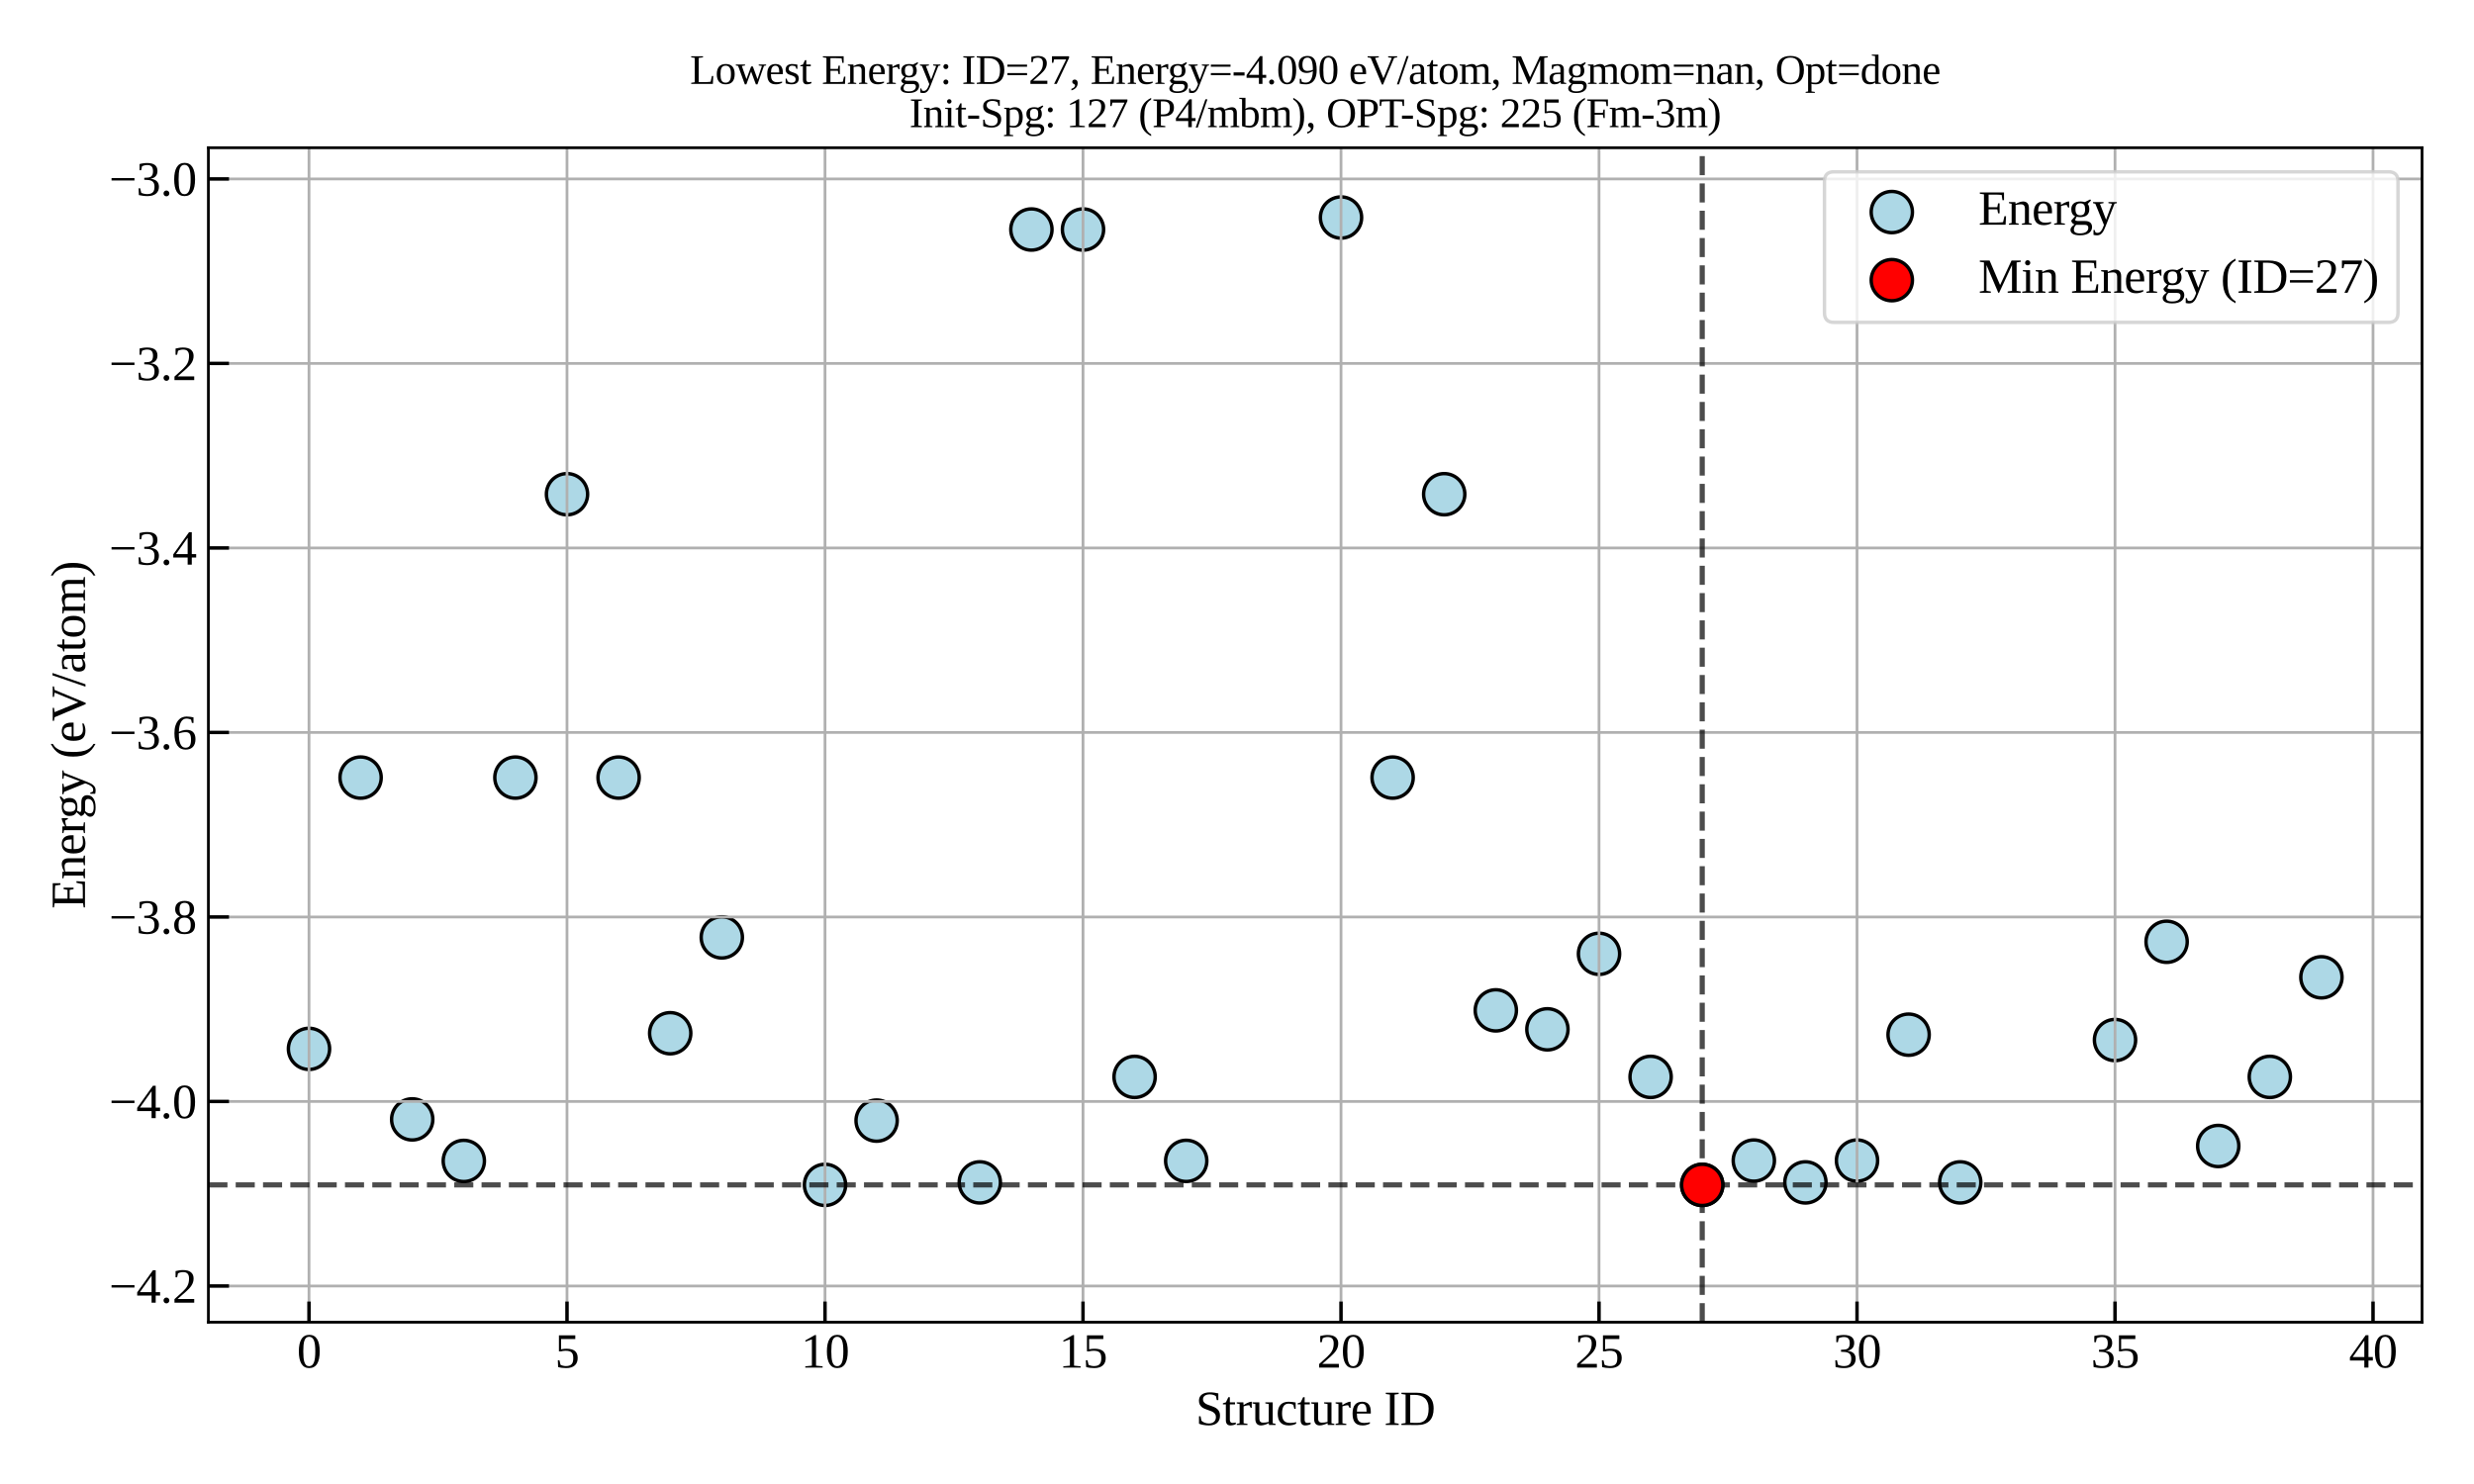 <?xml version="1.0" encoding="utf-8" standalone="no"?>
<!DOCTYPE svg PUBLIC "-//W3C//DTD SVG 1.1//EN"
  "http://www.w3.org/Graphics/SVG/1.1/DTD/svg11.dtd">
<svg xmlns:xlink="http://www.w3.org/1999/xlink" width="720pt" height="432pt" viewBox="0 0 720 432" xmlns="http://www.w3.org/2000/svg" version="1.1">
 <defs>
  <style type="text/css">*{stroke-linejoin: round; stroke-linecap: butt}</style>
 </defs>
 <g id="figure_1">
  <g id="patch_1">
   <path d="M 0 432 
L 720 432 
L 720 0 
L 0 0 
z
" style="fill: #ffffff"/>
  </g>
  <g id="axes_1">
   <g id="patch_2">
    <path d="M 60.645 384.9 
L 704.88 384.9 
L 704.88 43.008 
L 60.645 43.008 
z
" style="fill: #ffffff"/>
   </g>
   <g id="PathCollection_1">
    <defs>
     <path id="m2461be07f8" d="M 0 6 
C 1.591 6 3.117 5.368 4.243 4.243 
C 5.368 3.117 6 1.591 6 0 
C 6 -1.591 5.368 -3.117 4.243 -4.243 
C 3.117 -5.368 1.591 -6 0 -6 
C -1.591 -6 -3.117 -5.368 -4.243 -4.243 
C -5.368 -3.117 -6 -1.591 -6 0 
C -6 1.591 -5.368 3.117 -4.243 4.243 
C -3.117 5.368 -1.591 6 0 6 
z
" style="stroke: #000000"/>
    </defs>
    <g clip-path="url(#p2fa8f4d145)">
     <use xlink:href="#m2461be07f8" x="89.928" y="305.327" style="fill: #add8e6; stroke: #000000"/>
     <use xlink:href="#m2461be07f8" x="104.946" y="226.362" style="fill: #add8e6; stroke: #000000"/>
     <use xlink:href="#m2461be07f8" x="119.963" y="325.86" style="fill: #add8e6; stroke: #000000"/>
     <use xlink:href="#m2461be07f8" x="134.98" y="337.953" style="fill: #add8e6; stroke: #000000"/>
     <use xlink:href="#m2461be07f8" x="149.997" y="226.362" style="fill: #add8e6; stroke: #000000"/>
     <use xlink:href="#m2461be07f8" x="165.014" y="143.867" style="fill: #add8e6; stroke: #000000"/>
     <use xlink:href="#m2461be07f8" x="180.031" y="226.362" style="fill: #add8e6; stroke: #000000"/>
     <use xlink:href="#m2461be07f8" x="195.048" y="300.776" style="fill: #add8e6; stroke: #000000"/>
     <use xlink:href="#m2461be07f8" x="210.065" y="272.878" style="fill: #add8e6; stroke: #000000"/>
     <use xlink:href="#m2461be07f8" x="240.1" y="344.923" style="fill: #add8e6; stroke: #000000"/>
     <use xlink:href="#m2461be07f8" x="255.117" y="326.218" style="fill: #add8e6; stroke: #000000"/>
     <use xlink:href="#m2461be07f8" x="259.469" y="-1" style="fill: #add8e6; stroke: #000000"/>
     <use xlink:href="#m2461be07f8" x="280.632" y="-1" style="fill: #add8e6; stroke: #000000"/>
     <use xlink:href="#m2461be07f8" x="285.151" y="344.202" style="fill: #add8e6; stroke: #000000"/>
     <use xlink:href="#m2461be07f8" x="315.185" y="66.813" style="fill: #add8e6; stroke: #000000"/>
     <use xlink:href="#m2461be07f8" x="345.22" y="337.937" style="fill: #add8e6; stroke: #000000"/>
     <use xlink:href="#m2461be07f8" x="300.168" y="66.813" style="fill: #add8e6; stroke: #000000"/>
     <use xlink:href="#m2461be07f8" x="330.203" y="313.488" style="fill: #add8e6; stroke: #000000"/>
     <use xlink:href="#m2461be07f8" x="405.288" y="226.361" style="fill: #add8e6; stroke: #000000"/>
     <use xlink:href="#m2461be07f8" x="390.271" y="63.32" style="fill: #add8e6; stroke: #000000"/>
     <use xlink:href="#m2461be07f8" x="420.305" y="143.867" style="fill: #add8e6; stroke: #000000"/>
     <use xlink:href="#m2461be07f8" x="435.322" y="294.121" style="fill: #add8e6; stroke: #000000"/>
     <use xlink:href="#m2461be07f8" x="450.34" y="299.641" style="fill: #add8e6; stroke: #000000"/>
     <use xlink:href="#m2461be07f8" x="465.357" y="277.662" style="fill: #add8e6; stroke: #000000"/>
     <use xlink:href="#m2461be07f8" x="510.408" y="337.846" style="fill: #add8e6; stroke: #000000"/>
     <use xlink:href="#m2461be07f8" x="495.391" y="344.927" style="fill: #add8e6; stroke: #000000"/>
     <use xlink:href="#m2461be07f8" x="480.374" y="313.487" style="fill: #add8e6; stroke: #000000"/>
     <use xlink:href="#m2461be07f8" x="525.425" y="344.202" style="fill: #add8e6; stroke: #000000"/>
     <use xlink:href="#m2461be07f8" x="540.442" y="337.846" style="fill: #add8e6; stroke: #000000"/>
     <use xlink:href="#m2461be07f8" x="555.46" y="301.198" style="fill: #add8e6; stroke: #000000"/>
     <use xlink:href="#m2461be07f8" x="570.477" y="344.203" style="fill: #add8e6; stroke: #000000"/>
     <use xlink:href="#m2461be07f8" x="615.528" y="302.758" style="fill: #add8e6; stroke: #000000"/>
     <use xlink:href="#m2461be07f8" x="630.545" y="274.154" style="fill: #add8e6; stroke: #000000"/>
     <use xlink:href="#m2461be07f8" x="645.562" y="333.605" style="fill: #add8e6; stroke: #000000"/>
     <use xlink:href="#m2461be07f8" x="675.597" y="284.499" style="fill: #add8e6; stroke: #000000"/>
     <use xlink:href="#m2461be07f8" x="660.579" y="313.487" style="fill: #add8e6; stroke: #000000"/>
    </g>
   </g>
   <g id="matplotlib.axis_1">
    <g id="xtick_1">
     <g id="line2d_1">
      <path d="M 89.928 384.9 
L 89.928 43.008 
" clip-path="url(#p2fa8f4d145)" style="fill: none; stroke: #b0b0b0; stroke-width: 0.8; stroke-linecap: square"/>
     </g>
     <g id="line2d_2">
      <defs>
       <path id="m07327b2095" d="M 0 0 
L 0 -6 
" style="stroke: #000000"/>
      </defs>
      <g>
       <use xlink:href="#m07327b2095" x="89.928" y="384.9" style="stroke: #000000"/>
      </g>
     </g>
     <g id="text_1">
      <!-- 0 -->
      <g transform="translate(86.428 398.115) scale(0.14 -0.14)">
       <defs>
        <path id="LiberationSerif-30" d="M 2956 2113 
Q 2956 1588 2873 1181 
Q 2791 775 2622 498 
Q 2453 222 2193 79 
Q 1934 -63 1581 -63 
Q 919 -63 581 493 
Q 244 1050 244 2113 
Q 244 3153 581 3704 
Q 919 4256 1606 4256 
Q 2269 4256 2612 3711 
Q 2956 3166 2956 2113 
z
M 2381 2113 
Q 2381 2563 2342 2916 
Q 2303 3269 2211 3511 
Q 2119 3753 1964 3879 
Q 1809 4006 1581 4006 
Q 1350 4006 1201 3879 
Q 1053 3753 968 3511 
Q 884 3269 851 2916 
Q 819 2563 819 2113 
Q 819 1663 851 1305 
Q 884 947 968 698 
Q 1053 450 1201 317 
Q 1350 184 1581 184 
Q 1809 184 1964 317 
Q 2119 450 2211 698 
Q 2303 947 2342 1305 
Q 2381 1663 2381 2113 
z
" transform="scale(0.016)"/>
       </defs>
       <use xlink:href="#LiberationSerif-30"/>
      </g>
     </g>
    </g>
    <g id="xtick_2">
     <g id="line2d_3">
      <path d="M 165.014 384.9 
L 165.014 43.008 
" clip-path="url(#p2fa8f4d145)" style="fill: none; stroke: #b0b0b0; stroke-width: 0.8; stroke-linecap: square"/>
     </g>
     <g id="line2d_4">
      <g>
       <use xlink:href="#m07327b2095" x="165.014" y="384.9" style="stroke: #000000"/>
      </g>
     </g>
     <g id="text_2">
      <!-- 5 -->
      <g transform="translate(161.514 398.115) scale(0.14 -0.14)">
       <defs>
        <path id="LiberationSerif-35" d="M 1516 2450 
Q 1866 2450 2134 2379 
Q 2403 2309 2584 2162 
Q 2766 2016 2858 1789 
Q 2950 1563 2950 1247 
Q 2950 950 2861 709 
Q 2772 469 2587 297 
Q 2403 125 2123 31 
Q 1844 -63 1466 -63 
Q 1172 -63 908 -30 
Q 644 3 406 72 
L 372 953 
L 578 953 
L 719 366 
Q 775 334 854 303 
Q 934 272 1028 248 
Q 1122 225 1222 211 
Q 1322 197 1416 197 
Q 1706 197 1892 270 
Q 2078 344 2186 478 
Q 2294 613 2334 800 
Q 2375 988 2375 1216 
Q 2375 1459 2333 1640 
Q 2291 1822 2178 1944 
Q 2066 2066 1870 2127 
Q 1675 2188 1369 2188 
Q 1184 2188 1043 2163 
Q 903 2138 813 2113 
L 513 2113 
L 513 4191 
L 2638 4191 
L 2638 3713 
L 794 3713 
L 794 2375 
Q 850 2388 920 2400 
Q 991 2413 1077 2423 
Q 1163 2434 1270 2442 
Q 1378 2450 1516 2450 
z
" transform="scale(0.016)"/>
       </defs>
       <use xlink:href="#LiberationSerif-35"/>
      </g>
     </g>
    </g>
    <g id="xtick_3">
     <g id="line2d_5">
      <path d="M 240.1 384.9 
L 240.1 43.008 
" clip-path="url(#p2fa8f4d145)" style="fill: none; stroke: #b0b0b0; stroke-width: 0.8; stroke-linecap: square"/>
     </g>
     <g id="line2d_6">
      <g>
       <use xlink:href="#m07327b2095" x="240.1" y="384.9" style="stroke: #000000"/>
      </g>
     </g>
     <g id="text_3">
      <!-- 10 -->
      <g transform="translate(233.1 398.115) scale(0.14 -0.14)">
       <defs>
        <path id="LiberationSerif-31" d="M 1959 250 
L 2816 166 
L 2816 0 
L 563 0 
L 563 166 
L 1422 250 
L 1422 3669 
L 575 3366 
L 575 3531 
L 1797 4225 
L 1959 4225 
L 1959 250 
z
" transform="scale(0.016)"/>
       </defs>
       <use xlink:href="#LiberationSerif-31"/>
       <use xlink:href="#LiberationSerif-30" transform="translate(50 0)"/>
      </g>
     </g>
    </g>
    <g id="xtick_4">
     <g id="line2d_7">
      <path d="M 315.185 384.9 
L 315.185 43.008 
" clip-path="url(#p2fa8f4d145)" style="fill: none; stroke: #b0b0b0; stroke-width: 0.8; stroke-linecap: square"/>
     </g>
     <g id="line2d_8">
      <g>
       <use xlink:href="#m07327b2095" x="315.185" y="384.9" style="stroke: #000000"/>
      </g>
     </g>
     <g id="text_4">
      <!-- 15 -->
      <g transform="translate(308.185 398.115) scale(0.14 -0.14)">
       <use xlink:href="#LiberationSerif-31"/>
       <use xlink:href="#LiberationSerif-35" transform="translate(50 0)"/>
      </g>
     </g>
    </g>
    <g id="xtick_5">
     <g id="line2d_9">
      <path d="M 390.271 384.9 
L 390.271 43.008 
" clip-path="url(#p2fa8f4d145)" style="fill: none; stroke: #b0b0b0; stroke-width: 0.8; stroke-linecap: square"/>
     </g>
     <g id="line2d_10">
      <g>
       <use xlink:href="#m07327b2095" x="390.271" y="384.9" style="stroke: #000000"/>
      </g>
     </g>
     <g id="text_5">
      <!-- 20 -->
      <g transform="translate(383.271 398.115) scale(0.14 -0.14)">
       <defs>
        <path id="LiberationSerif-32" d="M 2847 0 
L 281 0 
L 281 459 
Q 597 753 861 986 
Q 1125 1219 1336 1420 
Q 1547 1622 1705 1806 
Q 1863 1991 1967 2191 
Q 2072 2391 2123 2622 
Q 2175 2853 2175 3144 
Q 2175 3550 1990 3762 
Q 1806 3975 1388 3975 
Q 1294 3975 1201 3961 
Q 1109 3947 1025 3923 
Q 941 3900 867 3870 
Q 794 3841 738 3809 
L 628 3297 
L 422 3297 
L 422 4103 
Q 659 4159 889 4198 
Q 1119 4238 1388 4238 
Q 2075 4238 2420 3952 
Q 2766 3666 2766 3144 
Q 2766 2888 2698 2669 
Q 2631 2450 2506 2248 
Q 2381 2047 2200 1851 
Q 2019 1656 1787 1447 
Q 1556 1238 1279 1002 
Q 1003 766 691 481 
L 2847 481 
L 2847 0 
z
" transform="scale(0.016)"/>
       </defs>
       <use xlink:href="#LiberationSerif-32"/>
       <use xlink:href="#LiberationSerif-30" transform="translate(50 0)"/>
      </g>
     </g>
    </g>
    <g id="xtick_6">
     <g id="line2d_11">
      <path d="M 465.357 384.9 
L 465.357 43.008 
" clip-path="url(#p2fa8f4d145)" style="fill: none; stroke: #b0b0b0; stroke-width: 0.8; stroke-linecap: square"/>
     </g>
     <g id="line2d_12">
      <g>
       <use xlink:href="#m07327b2095" x="465.357" y="384.9" style="stroke: #000000"/>
      </g>
     </g>
     <g id="text_6">
      <!-- 25 -->
      <g transform="translate(458.357 398.115) scale(0.14 -0.14)">
       <use xlink:href="#LiberationSerif-32"/>
       <use xlink:href="#LiberationSerif-35" transform="translate(50 0)"/>
      </g>
     </g>
    </g>
    <g id="xtick_7">
     <g id="line2d_13">
      <path d="M 540.442 384.9 
L 540.442 43.008 
" clip-path="url(#p2fa8f4d145)" style="fill: none; stroke: #b0b0b0; stroke-width: 0.8; stroke-linecap: square"/>
     </g>
     <g id="line2d_14">
      <g>
       <use xlink:href="#m07327b2095" x="540.442" y="384.9" style="stroke: #000000"/>
      </g>
     </g>
     <g id="text_7">
      <!-- 30 -->
      <g transform="translate(533.442 398.115) scale(0.14 -0.14)">
       <defs>
        <path id="LiberationSerif-33" d="M 2950 1141 
Q 2950 856 2850 632 
Q 2750 409 2561 254 
Q 2372 100 2095 18 
Q 1819 -63 1466 -63 
Q 1156 -63 865 -25 
Q 575 13 341 72 
L 306 953 
L 513 953 
L 653 366 
Q 709 334 800 303 
Q 891 272 995 248 
Q 1100 225 1211 211 
Q 1322 197 1416 197 
Q 1706 197 1892 269 
Q 2078 341 2186 470 
Q 2294 600 2334 779 
Q 2375 959 2375 1172 
Q 2375 1416 2306 1577 
Q 2238 1738 2117 1836 
Q 1997 1934 1836 1979 
Q 1675 2025 1491 2034 
L 1044 2059 
L 1044 2316 
L 1491 2344 
Q 1844 2363 2012 2563 
Q 2181 2763 2181 3169 
Q 2181 3372 2139 3523 
Q 2097 3675 2006 3775 
Q 1916 3875 1770 3925 
Q 1625 3975 1416 3975 
Q 1322 3975 1226 3961 
Q 1131 3947 1043 3923 
Q 956 3900 881 3870 
Q 806 3841 750 3809 
L 641 3297 
L 434 3297 
L 434 4103 
Q 544 4131 653 4156 
Q 763 4181 881 4198 
Q 1000 4216 1131 4227 
Q 1263 4238 1416 4238 
Q 2075 4238 2417 3984 
Q 2759 3731 2759 3206 
Q 2759 3009 2706 2839 
Q 2653 2669 2540 2537 
Q 2428 2406 2254 2317 
Q 2081 2228 1844 2194 
Q 2413 2128 2681 1867 
Q 2950 1606 2950 1141 
z
" transform="scale(0.016)"/>
       </defs>
       <use xlink:href="#LiberationSerif-33"/>
       <use xlink:href="#LiberationSerif-30" transform="translate(50 0)"/>
      </g>
     </g>
    </g>
    <g id="xtick_8">
     <g id="line2d_15">
      <path d="M 615.528 384.9 
L 615.528 43.008 
" clip-path="url(#p2fa8f4d145)" style="fill: none; stroke: #b0b0b0; stroke-width: 0.8; stroke-linecap: square"/>
     </g>
     <g id="line2d_16">
      <g>
       <use xlink:href="#m07327b2095" x="615.528" y="384.9" style="stroke: #000000"/>
      </g>
     </g>
     <g id="text_8">
      <!-- 35 -->
      <g transform="translate(608.528 398.115) scale(0.14 -0.14)">
       <use xlink:href="#LiberationSerif-33"/>
       <use xlink:href="#LiberationSerif-35" transform="translate(50 0)"/>
      </g>
     </g>
    </g>
    <g id="xtick_9">
     <g id="line2d_17">
      <path d="M 690.614 384.9 
L 690.614 43.008 
" clip-path="url(#p2fa8f4d145)" style="fill: none; stroke: #b0b0b0; stroke-width: 0.8; stroke-linecap: square"/>
     </g>
     <g id="line2d_18">
      <g>
       <use xlink:href="#m07327b2095" x="690.614" y="384.9" style="stroke: #000000"/>
      </g>
     </g>
     <g id="text_9">
      <!-- 40 -->
      <g transform="translate(683.614 398.115) scale(0.14 -0.14)">
       <defs>
        <path id="LiberationSerif-34" d="M 2531 922 
L 2531 0 
L 1994 0 
L 1994 922 
L 125 922 
L 125 1338 
L 2172 4213 
L 2531 4213 
L 2531 1369 
L 3100 1369 
L 3100 922 
L 2531 922 
z
M 1994 3478 
L 1978 3478 
L 478 1369 
L 1994 1369 
L 1994 3478 
z
" transform="scale(0.016)"/>
       </defs>
       <use xlink:href="#LiberationSerif-34"/>
       <use xlink:href="#LiberationSerif-30" transform="translate(50 0)"/>
      </g>
     </g>
    </g>
    <g id="text_10">
     <!-- Structure ID -->
     <g transform="translate(347.968 414.811) scale(0.14 -0.14)">
      <defs>
       <path id="LiberationSerif-53" d="M 434 1128 
L 638 1128 
L 747 563 
Q 806 488 912 420 
Q 1019 353 1148 301 
Q 1278 250 1422 220 
Q 1566 191 1703 191 
Q 1941 191 2116 255 
Q 2291 319 2405 431 
Q 2519 544 2575 697 
Q 2631 850 2631 1031 
Q 2631 1256 2536 1403 
Q 2441 1550 2286 1651 
Q 2131 1753 1934 1823 
Q 1738 1894 1530 1966 
Q 1322 2038 1125 2125 
Q 928 2213 773 2347 
Q 619 2481 523 2679 
Q 428 2878 428 3169 
Q 428 3413 522 3611 
Q 616 3809 797 3948 
Q 978 4088 1242 4163 
Q 1506 4238 1844 4238 
Q 2153 4238 2431 4197 
Q 2709 4156 2944 4103 
L 2944 3231 
L 2741 3231 
L 2631 3744 
Q 2494 3844 2294 3909 
Q 2094 3975 1844 3975 
Q 1613 3975 1445 3925 
Q 1278 3875 1168 3789 
Q 1059 3703 1006 3586 
Q 953 3469 953 3334 
Q 953 3131 1048 2997 
Q 1144 2863 1298 2767 
Q 1453 2672 1651 2603 
Q 1850 2534 2058 2461 
Q 2266 2388 2464 2295 
Q 2663 2203 2817 2061 
Q 2972 1919 3067 1714 
Q 3163 1509 3163 1209 
Q 3163 919 3073 684 
Q 2984 450 2804 283 
Q 2625 116 2354 26 
Q 2084 -63 1719 -63 
Q 1525 -63 1337 -44 
Q 1150 -25 984 6 
Q 819 38 678 78 
Q 538 119 434 159 
L 434 1128 
z
" transform="scale(0.016)"/>
       <path id="LiberationSerif-74" d="M 1044 -63 
Q 744 -63 595 115 
Q 447 294 447 616 
L 447 2675 
L 63 2675 
L 63 2816 
L 453 2938 
L 769 3603 
L 966 3603 
L 966 2938 
L 1638 2938 
L 1638 2675 
L 966 2675 
L 966 672 
Q 966 469 1058 366 
Q 1150 263 1300 263 
Q 1416 263 1530 278 
Q 1644 294 1741 313 
L 1741 109 
Q 1694 78 1617 47 
Q 1541 16 1448 -7 
Q 1356 -31 1253 -47 
Q 1150 -63 1044 -63 
z
" transform="scale(0.016)"/>
       <path id="LiberationSerif-72" d="M 2075 3016 
L 2075 2222 
L 1941 2222 
L 1759 2566 
Q 1672 2566 1572 2553 
Q 1472 2541 1372 2520 
Q 1272 2500 1180 2472 
Q 1088 2444 1019 2413 
L 1019 219 
L 1522 141 
L 1522 0 
L 128 0 
L 128 141 
L 500 219 
L 500 2719 
L 128 2797 
L 128 2938 
L 984 2938 
L 1013 2572 
Q 1084 2631 1209 2707 
Q 1334 2784 1479 2853 
Q 1625 2922 1770 2969 
Q 1916 3016 2028 3016 
L 2075 3016 
z
" transform="scale(0.016)"/>
       <path id="LiberationSerif-75" d="M 978 838 
Q 978 578 1095 439 
Q 1213 300 1478 300 
Q 1653 300 1840 323 
Q 2028 347 2203 397 
L 2203 2719 
L 1759 2797 
L 1759 2938 
L 2719 2938 
L 2719 219 
L 3091 141 
L 3091 0 
L 2234 0 
L 2209 238 
Q 2119 188 1994 134 
Q 1869 81 1733 37 
Q 1597 -6 1459 -34 
Q 1322 -63 1209 -63 
Q 1041 -63 903 -16 
Q 766 31 667 134 
Q 569 238 514 402 
Q 459 566 459 800 
L 459 2719 
L 84 2797 
L 84 2938 
L 978 2938 
L 978 838 
z
" transform="scale(0.016)"/>
       <path id="LiberationSerif-63" d="M 2644 178 
Q 2563 119 2450 73 
Q 2338 28 2209 -1 
Q 2081 -31 1942 -47 
Q 1803 -63 1672 -63 
Q 1291 -63 1020 42 
Q 750 147 578 347 
Q 406 547 325 836 
Q 244 1125 244 1491 
Q 244 1891 348 2180 
Q 453 2469 640 2655 
Q 828 2841 1086 2928 
Q 1344 3016 1650 3016 
Q 1903 3016 2140 2986 
Q 2378 2956 2572 2919 
L 2572 2100 
L 2400 2100 
L 2266 2619 
Q 2150 2684 1986 2725 
Q 1822 2766 1644 2766 
Q 1441 2766 1286 2692 
Q 1131 2619 1023 2462 
Q 916 2306 861 2065 
Q 806 1825 806 1491 
Q 806 1209 853 982 
Q 900 756 1019 597 
Q 1138 438 1339 350 
Q 1541 263 1850 263 
Q 1956 263 2067 270 
Q 2178 278 2283 292 
Q 2388 306 2480 325 
Q 2572 344 2644 366 
L 2644 178 
z
" transform="scale(0.016)"/>
       <path id="LiberationSerif-65" d="M 813 1478 
L 813 1422 
Q 813 1194 845 984 
Q 878 775 976 614 
Q 1075 453 1253 358 
Q 1431 263 1722 263 
Q 1816 263 1919 270 
Q 2022 278 2125 290 
Q 2228 303 2325 318 
Q 2422 334 2503 353 
L 2503 178 
Q 2431 131 2329 89 
Q 2228 47 2106 12 
Q 1984 -22 1846 -42 
Q 1709 -63 1569 -63 
Q 1203 -63 951 37 
Q 700 138 544 334 
Q 388 531 319 822 
Q 250 1113 250 1491 
Q 250 2259 572 2637 
Q 894 3016 1491 3016 
Q 1725 3016 1929 2953 
Q 2134 2891 2287 2744 
Q 2441 2597 2530 2350 
Q 2619 2103 2619 1734 
L 2619 1478 
L 813 1478 
z
M 1491 2766 
Q 1316 2766 1189 2692 
Q 1063 2619 980 2484 
Q 897 2350 858 2158 
Q 819 1966 819 1728 
L 2075 1728 
Q 2075 1966 2048 2158 
Q 2022 2350 1955 2484 
Q 1888 2619 1775 2692 
Q 1663 2766 1491 2766 
z
" transform="scale(0.016)"/>
       <path id="LiberationSerif-20" transform="scale(0.016)"/>
       <path id="LiberationSerif-49" d="M 1369 250 
L 1906 166 
L 1906 0 
L 231 0 
L 231 166 
L 769 250 
L 769 3944 
L 231 4025 
L 231 4191 
L 1906 4191 
L 1906 4025 
L 1369 3944 
L 1369 250 
z
" transform="scale(0.016)"/>
       <path id="LiberationSerif-44" d="M 3713 2125 
Q 3713 2588 3584 2923 
Q 3456 3259 3217 3478 
Q 2978 3697 2640 3803 
Q 2303 3909 1888 3909 
L 1325 3909 
L 1325 294 
Q 1419 288 1528 284 
Q 1638 281 1753 276 
Q 1869 272 1986 270 
Q 2103 269 2216 269 
Q 2613 269 2895 386 
Q 3178 503 3359 736 
Q 3541 969 3627 1316 
Q 3713 1663 3713 2125 
z
M 2088 4191 
Q 2609 4191 3029 4081 
Q 3450 3972 3747 3725 
Q 4044 3478 4205 3084 
Q 4366 2691 4366 2119 
Q 4366 1606 4234 1209 
Q 4103 813 3837 541 
Q 3572 269 3167 128 
Q 2763 -13 2216 -13 
Q 2038 -13 1827 -11 
Q 1616 -9 1412 -6 
Q 1209 -3 1026 -1 
Q 844 0 722 0 
L 184 0 
L 184 166 
L 722 250 
L 722 3944 
L 184 4025 
L 184 4191 
L 2088 4191 
z
" transform="scale(0.016)"/>
      </defs>
      <use xlink:href="#LiberationSerif-53"/>
      <use xlink:href="#LiberationSerif-74" transform="translate(55.615 0)"/>
      <use xlink:href="#LiberationSerif-72" transform="translate(83.398 0)"/>
      <use xlink:href="#LiberationSerif-75" transform="translate(116.699 0)"/>
      <use xlink:href="#LiberationSerif-63" transform="translate(166.699 0)"/>
      <use xlink:href="#LiberationSerif-74" transform="translate(211.084 0)"/>
      <use xlink:href="#LiberationSerif-75" transform="translate(238.867 0)"/>
      <use xlink:href="#LiberationSerif-72" transform="translate(288.867 0)"/>
      <use xlink:href="#LiberationSerif-65" transform="translate(322.168 0)"/>
      <use xlink:href="#LiberationSerif-20" transform="translate(366.553 0)"/>
      <use xlink:href="#LiberationSerif-49" transform="translate(391.553 0)"/>
      <use xlink:href="#LiberationSerif-44" transform="translate(424.854 0)"/>
     </g>
    </g>
   </g>
   <g id="matplotlib.axis_2">
    <g id="ytick_1">
     <g id="line2d_19">
      <path d="M 60.645 374.356 
L 704.88 374.356 
" clip-path="url(#p2fa8f4d145)" style="fill: none; stroke: #b0b0b0; stroke-width: 0.8; stroke-linecap: square"/>
     </g>
     <g id="line2d_20">
      <defs>
       <path id="mf70cec1873" d="M 0 0 
L 6 0 
" style="stroke: #000000"/>
      </defs>
      <g>
       <use xlink:href="#mf70cec1873" x="60.645" y="374.356" style="stroke: #000000"/>
      </g>
     </g>
     <g id="text_11">
      <!-- −4.2 -->
      <g transform="translate(31.75 379.213) scale(0.14 -0.14)">
       <defs>
        <path id="LiberationSerif-2212" d="M 3297 2284 
L 3297 1966 
L 319 1966 
L 319 2284 
L 3297 2284 
z
" transform="scale(0.016)"/>
        <path id="LiberationSerif-2e" d="M 1178 288 
Q 1178 209 1148 140 
Q 1119 72 1069 20 
Q 1019 -31 948 -61 
Q 878 -91 800 -91 
Q 719 -91 650 -61 
Q 581 -31 531 20 
Q 481 72 451 140 
Q 422 209 422 288 
Q 422 366 451 436 
Q 481 506 531 556 
Q 581 606 650 636 
Q 719 666 800 666 
Q 878 666 948 636 
Q 1019 606 1069 556 
Q 1119 506 1148 436 
Q 1178 366 1178 288 
z
" transform="scale(0.016)"/>
       </defs>
       <use xlink:href="#LiberationSerif-2212"/>
       <use xlink:href="#LiberationSerif-34" transform="translate(56.396 0)"/>
       <use xlink:href="#LiberationSerif-2e" transform="translate(106.396 0)"/>
       <use xlink:href="#LiberationSerif-32" transform="translate(131.396 0)"/>
      </g>
     </g>
    </g>
    <g id="ytick_2">
     <g id="line2d_21">
      <path d="M 60.645 320.645 
L 704.88 320.645 
" clip-path="url(#p2fa8f4d145)" style="fill: none; stroke: #b0b0b0; stroke-width: 0.8; stroke-linecap: square"/>
     </g>
     <g id="line2d_22">
      <g>
       <use xlink:href="#mf70cec1873" x="60.645" y="320.645" style="stroke: #000000"/>
      </g>
     </g>
     <g id="text_12">
      <!-- −4.0 -->
      <g transform="translate(31.75 325.502) scale(0.14 -0.14)">
       <use xlink:href="#LiberationSerif-2212"/>
       <use xlink:href="#LiberationSerif-34" transform="translate(56.396 0)"/>
       <use xlink:href="#LiberationSerif-2e" transform="translate(106.396 0)"/>
       <use xlink:href="#LiberationSerif-30" transform="translate(131.396 0)"/>
      </g>
     </g>
    </g>
    <g id="ytick_3">
     <g id="line2d_23">
      <path d="M 60.645 266.934 
L 704.88 266.934 
" clip-path="url(#p2fa8f4d145)" style="fill: none; stroke: #b0b0b0; stroke-width: 0.8; stroke-linecap: square"/>
     </g>
     <g id="line2d_24">
      <g>
       <use xlink:href="#mf70cec1873" x="60.645" y="266.934" style="stroke: #000000"/>
      </g>
     </g>
     <g id="text_13">
      <!-- −3.8 -->
      <g transform="translate(31.75 271.791) scale(0.14 -0.14)">
       <defs>
        <path id="LiberationSerif-38" d="M 2828 3169 
Q 2828 2825 2661 2586 
Q 2494 2347 2209 2222 
Q 2378 2159 2515 2059 
Q 2653 1959 2751 1823 
Q 2850 1688 2903 1514 
Q 2956 1341 2956 1131 
Q 2956 538 2622 237 
Q 2288 -63 1581 -63 
Q 913 -63 578 232 
Q 244 528 244 1131 
Q 244 1547 444 1820 
Q 644 2094 984 2222 
Q 713 2347 542 2584 
Q 372 2822 372 3169 
Q 372 3416 448 3617 
Q 525 3819 678 3961 
Q 831 4103 1062 4179 
Q 1294 4256 1606 4256 
Q 1906 4256 2134 4181 
Q 2363 4106 2517 3965 
Q 2672 3825 2750 3623 
Q 2828 3422 2828 3169 
z
M 2394 1131 
Q 2394 1359 2353 1536 
Q 2313 1713 2217 1834 
Q 2122 1956 1965 2018 
Q 1809 2081 1581 2081 
Q 1350 2081 1200 2018 
Q 1050 1956 962 1834 
Q 875 1713 840 1536 
Q 806 1359 806 1131 
Q 806 900 840 723 
Q 875 547 962 428 
Q 1050 309 1200 246 
Q 1350 184 1581 184 
Q 1809 184 1965 246 
Q 2122 309 2217 428 
Q 2313 547 2353 723 
Q 2394 900 2394 1131 
z
M 2266 3169 
Q 2266 3353 2233 3506 
Q 2200 3659 2122 3770 
Q 2044 3881 1912 3943 
Q 1781 4006 1588 4006 
Q 1394 4006 1267 3943 
Q 1141 3881 1067 3770 
Q 994 3659 964 3506 
Q 934 3353 934 3169 
Q 934 2981 964 2831 
Q 994 2681 1067 2575 
Q 1141 2469 1267 2412 
Q 1394 2356 1588 2356 
Q 1781 2356 1912 2412 
Q 2044 2469 2122 2575 
Q 2200 2681 2233 2831 
Q 2266 2981 2266 3169 
z
" transform="scale(0.016)"/>
       </defs>
       <use xlink:href="#LiberationSerif-2212"/>
       <use xlink:href="#LiberationSerif-33" transform="translate(56.396 0)"/>
       <use xlink:href="#LiberationSerif-2e" transform="translate(106.396 0)"/>
       <use xlink:href="#LiberationSerif-38" transform="translate(131.396 0)"/>
      </g>
     </g>
    </g>
    <g id="ytick_4">
     <g id="line2d_25">
      <path d="M 60.645 213.223 
L 704.88 213.223 
" clip-path="url(#p2fa8f4d145)" style="fill: none; stroke: #b0b0b0; stroke-width: 0.8; stroke-linecap: square"/>
     </g>
     <g id="line2d_26">
      <g>
       <use xlink:href="#mf70cec1873" x="60.645" y="213.223" style="stroke: #000000"/>
      </g>
     </g>
     <g id="text_14">
      <!-- −3.6 -->
      <g transform="translate(31.75 218.08) scale(0.14 -0.14)">
       <defs>
        <path id="LiberationSerif-36" d="M 3009 1300 
Q 3009 975 2926 722 
Q 2844 469 2681 294 
Q 2519 119 2280 28 
Q 2041 -63 1728 -63 
Q 1384 -63 1114 71 
Q 844 206 658 473 
Q 472 741 373 1139 
Q 275 1538 275 2069 
Q 275 2638 404 3047 
Q 534 3456 751 3722 
Q 969 3988 1253 4113 
Q 1538 4238 1844 4238 
Q 2078 4238 2318 4206 
Q 2559 4175 2753 4128 
L 2753 3406 
L 2547 3406 
L 2438 3834 
Q 2381 3866 2307 3891 
Q 2234 3916 2154 3934 
Q 2075 3953 1995 3964 
Q 1916 3975 1844 3975 
Q 1622 3975 1445 3869 
Q 1269 3763 1141 3547 
Q 1013 3331 939 3006 
Q 866 2681 853 2241 
Q 1078 2359 1345 2434 
Q 1613 2509 1875 2509 
Q 2138 2509 2348 2436 
Q 2559 2363 2706 2213 
Q 2853 2063 2931 1834 
Q 3009 1606 3009 1300 
z
M 1716 184 
Q 1916 184 2053 250 
Q 2191 316 2275 448 
Q 2359 581 2395 779 
Q 2431 978 2431 1241 
Q 2431 1753 2270 1981 
Q 2109 2209 1759 2209 
Q 1547 2209 1314 2168 
Q 1081 2128 850 2053 
Q 850 1603 898 1256 
Q 947 909 1053 670 
Q 1159 431 1321 307 
Q 1484 184 1716 184 
z
" transform="scale(0.016)"/>
       </defs>
       <use xlink:href="#LiberationSerif-2212"/>
       <use xlink:href="#LiberationSerif-33" transform="translate(56.396 0)"/>
       <use xlink:href="#LiberationSerif-2e" transform="translate(106.396 0)"/>
       <use xlink:href="#LiberationSerif-36" transform="translate(131.396 0)"/>
      </g>
     </g>
    </g>
    <g id="ytick_5">
     <g id="line2d_27">
      <path d="M 60.645 159.512 
L 704.88 159.512 
" clip-path="url(#p2fa8f4d145)" style="fill: none; stroke: #b0b0b0; stroke-width: 0.8; stroke-linecap: square"/>
     </g>
     <g id="line2d_28">
      <g>
       <use xlink:href="#mf70cec1873" x="60.645" y="159.512" style="stroke: #000000"/>
      </g>
     </g>
     <g id="text_15">
      <!-- −3.4 -->
      <g transform="translate(31.75 164.369) scale(0.14 -0.14)">
       <use xlink:href="#LiberationSerif-2212"/>
       <use xlink:href="#LiberationSerif-33" transform="translate(56.396 0)"/>
       <use xlink:href="#LiberationSerif-2e" transform="translate(106.396 0)"/>
       <use xlink:href="#LiberationSerif-34" transform="translate(131.396 0)"/>
      </g>
     </g>
    </g>
    <g id="ytick_6">
     <g id="line2d_29">
      <path d="M 60.645 105.801 
L 704.88 105.801 
" clip-path="url(#p2fa8f4d145)" style="fill: none; stroke: #b0b0b0; stroke-width: 0.8; stroke-linecap: square"/>
     </g>
     <g id="line2d_30">
      <g>
       <use xlink:href="#mf70cec1873" x="60.645" y="105.801" style="stroke: #000000"/>
      </g>
     </g>
     <g id="text_16">
      <!-- −3.2 -->
      <g transform="translate(31.75 110.658) scale(0.14 -0.14)">
       <use xlink:href="#LiberationSerif-2212"/>
       <use xlink:href="#LiberationSerif-33" transform="translate(56.396 0)"/>
       <use xlink:href="#LiberationSerif-2e" transform="translate(106.396 0)"/>
       <use xlink:href="#LiberationSerif-32" transform="translate(131.396 0)"/>
      </g>
     </g>
    </g>
    <g id="ytick_7">
     <g id="line2d_31">
      <path d="M 60.645 52.09 
L 704.88 52.09 
" clip-path="url(#p2fa8f4d145)" style="fill: none; stroke: #b0b0b0; stroke-width: 0.8; stroke-linecap: square"/>
     </g>
     <g id="line2d_32">
      <g>
       <use xlink:href="#mf70cec1873" x="60.645" y="52.09" style="stroke: #000000"/>
      </g>
     </g>
     <g id="text_17">
      <!-- −3.0 -->
      <g transform="translate(31.75 56.947) scale(0.14 -0.14)">
       <use xlink:href="#LiberationSerif-2212"/>
       <use xlink:href="#LiberationSerif-33" transform="translate(56.396 0)"/>
       <use xlink:href="#LiberationSerif-2e" transform="translate(106.396 0)"/>
       <use xlink:href="#LiberationSerif-30" transform="translate(131.396 0)"/>
      </g>
     </g>
    </g>
    <g id="text_18">
     <!-- Energy (eV/atom) -->
     <g transform="translate(24.729 264.561) rotate(-90) scale(0.14 -0.14)">
      <defs>
       <path id="LiberationSerif-45" d="M 184 166 
L 722 250 
L 722 3944 
L 184 4025 
L 184 4191 
L 3328 4191 
L 3328 3188 
L 3122 3188 
L 3022 3866 
Q 2922 3878 2780 3887 
Q 2638 3897 2491 3901 
Q 2344 3906 2212 3907 
Q 2081 3909 2009 3909 
L 1325 3909 
L 1325 2272 
L 2456 2272 
L 2553 2772 
L 2753 2772 
L 2753 1484 
L 2553 1484 
L 2456 1991 
L 1325 1991 
L 1325 281 
L 2150 281 
Q 2344 281 2516 286 
Q 2688 291 2825 297 
Q 2963 303 3061 312 
Q 3159 322 3206 331 
L 3384 1106 
L 3591 1106 
L 3531 0 
L 184 0 
L 184 166 
z
" transform="scale(0.016)"/>
       <path id="LiberationSerif-6e" d="M 1013 2700 
Q 1100 2750 1220 2806 
Q 1341 2863 1472 2909 
Q 1603 2956 1734 2986 
Q 1866 3016 1978 3016 
Q 2147 3016 2287 2969 
Q 2428 2922 2529 2819 
Q 2631 2716 2689 2550 
Q 2747 2384 2747 2150 
L 2747 219 
L 3103 141 
L 3103 0 
L 1838 0 
L 1838 141 
L 2228 219 
L 2228 2094 
Q 2228 2353 2101 2501 
Q 1975 2650 1709 2650 
Q 1622 2650 1525 2640 
Q 1428 2631 1334 2618 
Q 1241 2606 1158 2589 
Q 1075 2572 1019 2559 
L 1019 219 
L 1416 141 
L 1416 0 
L 147 0 
L 147 141 
L 500 219 
L 500 2719 
L 147 2797 
L 147 2938 
L 984 2938 
L 1013 2700 
z
" transform="scale(0.016)"/>
       <path id="LiberationSerif-67" d="M 2719 2009 
Q 2719 1503 2416 1243 
Q 2113 984 1544 984 
Q 1416 984 1286 998 
Q 1156 1013 1069 1031 
L 872 622 
Q 881 569 993 522 
Q 1106 475 1275 475 
L 2144 475 
Q 2619 475 2848 269 
Q 3078 63 3078 -300 
Q 3078 -503 2995 -698 
Q 2913 -894 2727 -1045 
Q 2541 -1197 2241 -1289 
Q 1941 -1381 1503 -1381 
Q 1169 -1381 934 -1326 
Q 700 -1272 553 -1175 
Q 406 -1078 340 -950 
Q 275 -822 275 -672 
Q 275 -569 314 -476 
Q 353 -384 423 -298 
Q 494 -213 591 -131 
Q 688 -50 800 31 
Q 744 50 670 92 
Q 597 134 531 200 
Q 466 266 422 352 
Q 378 438 378 544 
L 872 1100 
Q 378 1331 378 2009 
Q 378 2256 459 2445 
Q 541 2634 692 2761 
Q 844 2888 1066 2952 
Q 1288 3016 1569 3016 
Q 1656 3016 1747 3006 
Q 1838 2997 1917 2986 
Q 1997 2975 2056 2961 
Q 2116 2947 2144 2938 
L 2834 3284 
L 2944 3150 
L 2509 2700 
Q 2616 2581 2667 2401 
Q 2719 2222 2719 2009 
z
M 2591 -397 
Q 2591 -219 2481 -119 
Q 2372 -19 2150 -19 
L 1013 -19 
Q 947 -75 892 -148 
Q 838 -222 798 -303 
Q 759 -384 737 -467 
Q 716 -550 716 -628 
Q 716 -741 752 -833 
Q 788 -925 877 -990 
Q 966 -1056 1119 -1093 
Q 1272 -1131 1503 -1131 
Q 1784 -1131 1989 -1076 
Q 2194 -1022 2328 -923 
Q 2463 -825 2527 -690 
Q 2591 -556 2591 -397 
z
M 1550 1222 
Q 1891 1222 2033 1417 
Q 2175 1613 2175 2009 
Q 2175 2206 2142 2351 
Q 2109 2497 2036 2590 
Q 1963 2684 1844 2731 
Q 1725 2778 1556 2778 
Q 1384 2778 1264 2731 
Q 1144 2684 1067 2590 
Q 991 2497 956 2351 
Q 922 2206 922 2009 
Q 922 1813 956 1664 
Q 991 1516 1066 1417 
Q 1141 1319 1259 1270 
Q 1378 1222 1550 1222 
z
" transform="scale(0.016)"/>
       <path id="LiberationSerif-79" d="M 2869 2731 
L 1722 -184 
Q 1622 -438 1519 -656 
Q 1416 -875 1289 -1036 
Q 1163 -1197 1000 -1289 
Q 838 -1381 622 -1381 
Q 541 -1381 480 -1378 
Q 419 -1375 366 -1367 
Q 313 -1359 259 -1350 
Q 206 -1341 141 -1325 
L 141 -691 
L 288 -691 
L 391 -991 
Q 488 -1063 659 -1063 
Q 794 -1063 903 -1003 
Q 1013 -944 1105 -836 
Q 1197 -728 1272 -581 
Q 1347 -434 1416 -256 
L 1497 -31 
L 378 2719 
L 78 2797 
L 78 2938 
L 1441 2938 
L 1441 2797 
L 978 2713 
L 1772 659 
L 2541 2719 
L 2081 2797 
L 2081 2938 
L 3175 2938 
L 3175 2797 
L 2869 2731 
z
" transform="scale(0.016)"/>
       <path id="LiberationSerif-28" d="M 884 1544 
Q 884 1281 896 1020 
Q 909 759 945 511 
Q 981 263 1051 30 
Q 1122 -203 1237 -408 
Q 1353 -613 1522 -789 
Q 1691 -966 1925 -1100 
L 1925 -1363 
Q 1506 -1141 1198 -880 
Q 891 -619 686 -276 
Q 481 66 381 509 
Q 281 953 281 1544 
Q 281 2134 381 2576 
Q 481 3019 686 3359 
Q 891 3700 1198 3959 
Q 1506 4219 1925 4441 
L 1925 4178 
Q 1572 3975 1365 3686 
Q 1159 3397 1051 3051 
Q 944 2706 914 2322 
Q 884 1938 884 1544 
z
" transform="scale(0.016)"/>
       <path id="LiberationSerif-56" d="M 4550 4191 
L 4550 4025 
L 4091 3944 
L 2406 -97 
L 2247 -97 
L 544 3944 
L 72 4025 
L 72 4191 
L 1766 4191 
L 1766 4025 
L 1203 3944 
L 2472 859 
L 3738 3944 
L 3188 4025 
L 3188 4191 
L 4550 4191 
z
" transform="scale(0.016)"/>
       <path id="LiberationSerif-2f" d="M 313 -63 
L 0 -63 
L 1472 4219 
L 1778 4219 
L 313 -63 
z
" transform="scale(0.016)"/>
       <path id="LiberationSerif-61" d="M 1453 3003 
Q 1653 3003 1825 2965 
Q 1997 2928 2122 2837 
Q 2247 2747 2317 2592 
Q 2388 2438 2388 2203 
L 2388 219 
L 2753 141 
L 2753 0 
L 1947 0 
L 1888 294 
Q 1841 247 1761 184 
Q 1681 122 1568 67 
Q 1456 13 1307 -25 
Q 1159 -63 978 -63 
Q 766 -63 620 3 
Q 475 69 387 186 
Q 300 303 262 464 
Q 225 625 225 813 
Q 225 1006 272 1148 
Q 319 1291 403 1387 
Q 488 1484 602 1545 
Q 716 1606 848 1640 
Q 981 1675 1129 1687 
Q 1278 1700 1428 1703 
L 1869 1716 
L 1869 2175 
Q 1869 2306 1847 2414 
Q 1825 2522 1773 2600 
Q 1722 2678 1634 2722 
Q 1547 2766 1416 2766 
Q 1266 2766 1112 2725 
Q 959 2684 844 2619 
L 738 2253 
L 563 2253 
L 563 2894 
Q 766 2938 983 2970 
Q 1200 3003 1453 3003 
z
M 1869 1497 
L 1459 1484 
Q 1275 1478 1140 1448 
Q 1006 1419 918 1347 
Q 831 1275 787 1150 
Q 744 1025 744 831 
Q 744 281 1191 281 
Q 1403 281 1558 329 
Q 1713 378 1869 453 
L 1869 1497 
z
" transform="scale(0.016)"/>
       <path id="LiberationSerif-6f" d="M 2956 1484 
Q 2956 738 2622 337 
Q 2288 -63 1581 -63 
Q 919 -63 581 334 
Q 244 731 244 1484 
Q 244 2228 581 2622 
Q 919 3016 1606 3016 
Q 2275 3016 2615 2630 
Q 2956 2244 2956 1484 
z
M 2394 1484 
Q 2394 1788 2353 2027 
Q 2313 2266 2217 2430 
Q 2122 2594 1965 2680 
Q 1809 2766 1581 2766 
Q 1350 2766 1200 2680 
Q 1050 2594 962 2430 
Q 875 2266 840 2027 
Q 806 1788 806 1484 
Q 806 1178 840 937 
Q 875 697 962 530 
Q 1050 363 1200 273 
Q 1350 184 1581 184 
Q 1809 184 1965 273 
Q 2122 363 2217 530 
Q 2313 697 2353 937 
Q 2394 1178 2394 1484 
z
" transform="scale(0.016)"/>
       <path id="LiberationSerif-6d" d="M 1019 2700 
Q 1106 2750 1226 2806 
Q 1347 2863 1475 2909 
Q 1603 2956 1734 2986 
Q 1866 3016 1978 3016 
Q 2194 3016 2376 2934 
Q 2559 2853 2650 2675 
Q 2750 2731 2890 2792 
Q 3031 2853 3182 2903 
Q 3334 2953 3482 2984 
Q 3631 3016 3750 3016 
Q 3919 3016 4056 2969 
Q 4194 2922 4292 2819 
Q 4391 2716 4445 2550 
Q 4500 2384 4500 2150 
L 4500 219 
L 4878 141 
L 4878 0 
L 3544 0 
L 3544 141 
L 3981 219 
L 3981 2094 
Q 3981 2353 3864 2492 
Q 3747 2631 3481 2631 
Q 3400 2631 3292 2618 
Q 3184 2606 3076 2590 
Q 2969 2575 2870 2554 
Q 2772 2534 2706 2522 
Q 2759 2353 2759 2150 
L 2759 219 
L 3200 141 
L 3200 0 
L 1806 0 
L 1806 141 
L 2241 219 
L 2241 2094 
Q 2241 2353 2108 2492 
Q 1975 2631 1709 2631 
Q 1622 2631 1526 2622 
Q 1431 2613 1339 2600 
Q 1247 2588 1164 2570 
Q 1081 2553 1025 2541 
L 1025 219 
L 1466 141 
L 1466 0 
L 134 0 
L 134 141 
L 506 219 
L 506 2719 
L 134 2797 
L 134 2938 
L 994 2938 
L 1019 2700 
z
" transform="scale(0.016)"/>
       <path id="LiberationSerif-29" d="M 206 -1363 
L 206 -1100 
Q 441 -966 609 -789 
Q 778 -613 893 -408 
Q 1009 -203 1079 30 
Q 1150 263 1186 511 
Q 1222 759 1234 1020 
Q 1247 1281 1247 1544 
Q 1247 1938 1217 2322 
Q 1188 2706 1080 3051 
Q 972 3397 765 3686 
Q 559 3975 206 4178 
L 206 4441 
Q 622 4219 931 3959 
Q 1241 3700 1445 3359 
Q 1650 3019 1750 2576 
Q 1850 2134 1850 1544 
Q 1850 953 1750 509 
Q 1650 66 1445 -276 
Q 1241 -619 931 -880 
Q 622 -1141 206 -1363 
z
" transform="scale(0.016)"/>
      </defs>
      <use xlink:href="#LiberationSerif-45"/>
      <use xlink:href="#LiberationSerif-6e" transform="translate(61.084 0)"/>
      <use xlink:href="#LiberationSerif-65" transform="translate(111.084 0)"/>
      <use xlink:href="#LiberationSerif-72" transform="translate(155.469 0)"/>
      <use xlink:href="#LiberationSerif-67" transform="translate(187.02 0)"/>
      <use xlink:href="#LiberationSerif-79" transform="translate(237.02 0)"/>
      <use xlink:href="#LiberationSerif-20" transform="translate(287.02 0)"/>
      <use xlink:href="#LiberationSerif-28" transform="translate(312.02 0)"/>
      <use xlink:href="#LiberationSerif-65" transform="translate(345.32 0)"/>
      <use xlink:href="#LiberationSerif-56" transform="translate(389.705 0)"/>
      <use xlink:href="#LiberationSerif-2f" transform="translate(461.922 0)"/>
      <use xlink:href="#LiberationSerif-61" transform="translate(489.705 0)"/>
      <use xlink:href="#LiberationSerif-74" transform="translate(534.09 0)"/>
      <use xlink:href="#LiberationSerif-6f" transform="translate(561.873 0)"/>
      <use xlink:href="#LiberationSerif-6d" transform="translate(611.873 0)"/>
      <use xlink:href="#LiberationSerif-29" transform="translate(689.656 0)"/>
     </g>
    </g>
   </g>
   <g id="line2d_33">
    <path d="M 60.645 344.927 
L 704.88 344.927 
" clip-path="url(#p2fa8f4d145)" style="fill: none; stroke-dasharray: 5.55,2.4; stroke-dashoffset: 0; stroke: #000000; stroke-opacity: 0.7; stroke-width: 1.5"/>
   </g>
   <g id="line2d_34">
    <path d="M 495.391 384.9 
L 495.391 43.008 
" clip-path="url(#p2fa8f4d145)" style="fill: none; stroke-dasharray: 5.55,2.4; stroke-dashoffset: 0; stroke: #000000; stroke-opacity: 0.7; stroke-width: 1.5"/>
   </g>
   <g id="patch_3">
    <path d="M 60.645 384.9 
L 60.645 43.008 
" style="fill: none; stroke: #000000; stroke-width: 0.8; stroke-linejoin: miter; stroke-linecap: square"/>
   </g>
   <g id="patch_4">
    <path d="M 704.88 384.9 
L 704.88 43.008 
" style="fill: none; stroke: #000000; stroke-width: 0.8; stroke-linejoin: miter; stroke-linecap: square"/>
   </g>
   <g id="patch_5">
    <path d="M 60.645 384.9 
L 704.88 384.9 
" style="fill: none; stroke: #000000; stroke-width: 0.8; stroke-linejoin: miter; stroke-linecap: square"/>
   </g>
   <g id="patch_6">
    <path d="M 60.645 43.008 
L 704.88 43.008 
" style="fill: none; stroke: #000000; stroke-width: 0.8; stroke-linejoin: miter; stroke-linecap: square"/>
   </g>
   <g id="text_19">
    <!-- Lowest Energy: ID=27, Energy=-4.090 eV/atom, Magmom=nan, Opt=done -->
    <g transform="translate(200.808 24.426) scale(0.12 -0.12)">
     <defs>
      <path id="LiberationSerif-4c" d="M 1972 4025 
L 1325 3944 
L 1325 269 
L 2150 269 
Q 2541 269 2787 291 
Q 3034 313 3128 331 
L 3322 1203 
L 3525 1203 
L 3469 0 
L 184 0 
L 184 166 
L 722 250 
L 722 3944 
L 184 4025 
L 184 4191 
L 1972 4191 
L 1972 4025 
z
" transform="scale(0.016)"/>
      <path id="LiberationSerif-77" d="M 4269 2731 
L 3284 -63 
L 3041 -63 
L 2316 1875 
L 1600 -63 
L 1369 -63 
L 353 2719 
L 6 2797 
L 6 2938 
L 1403 2938 
L 1403 2797 
L 916 2713 
L 1613 728 
L 2322 2644 
L 2584 2644 
L 3291 716 
L 3956 2719 
L 3475 2797 
L 3475 2938 
L 4594 2938 
L 4594 2797 
L 4269 2731 
z
" transform="scale(0.016)"/>
      <path id="LiberationSerif-73" d="M 2259 825 
Q 2259 628 2198 464 
Q 2138 300 2006 183 
Q 1875 66 1667 1 
Q 1459 -63 1166 -63 
Q 1019 -63 876 -45 
Q 734 -28 612 -4 
Q 491 19 400 44 
Q 309 69 269 84 
L 269 806 
L 409 806 
L 563 397 
Q 659 309 812 246 
Q 966 184 1172 184 
Q 1463 184 1620 311 
Q 1778 438 1778 703 
Q 1778 859 1712 961 
Q 1647 1063 1540 1131 
Q 1434 1200 1298 1245 
Q 1163 1291 1020 1337 
Q 878 1384 742 1443 
Q 606 1503 500 1597 
Q 394 1691 328 1831 
Q 263 1972 263 2181 
Q 263 2381 334 2537 
Q 406 2694 536 2800 
Q 666 2906 845 2961 
Q 1025 3016 1241 3016 
Q 1453 3016 1656 2986 
Q 1859 2956 2047 2919 
L 2047 2278 
L 1900 2278 
L 1769 2619 
Q 1688 2691 1547 2728 
Q 1406 2766 1247 2766 
Q 994 2766 861 2641 
Q 728 2516 728 2303 
Q 728 2159 793 2067 
Q 859 1975 967 1911 
Q 1075 1847 1212 1800 
Q 1350 1753 1494 1703 
Q 1638 1653 1775 1589 
Q 1913 1525 2020 1425 
Q 2128 1325 2193 1181 
Q 2259 1038 2259 825 
z
" transform="scale(0.016)"/>
      <path id="LiberationSerif-3a" d="M 1259 288 
Q 1259 209 1229 140 
Q 1200 72 1150 20 
Q 1100 -31 1031 -61 
Q 963 -91 884 -91 
Q 803 -91 734 -61 
Q 666 -31 616 20 
Q 566 72 536 140 
Q 506 209 506 288 
Q 506 366 536 436 
Q 566 506 616 556 
Q 666 606 734 636 
Q 803 666 884 666 
Q 963 666 1031 636 
Q 1100 606 1150 556 
Q 1200 506 1229 436 
Q 1259 366 1259 288 
z
M 1259 2625 
Q 1259 2544 1229 2475 
Q 1200 2406 1150 2356 
Q 1100 2306 1031 2276 
Q 963 2247 884 2247 
Q 803 2247 734 2276 
Q 666 2306 616 2356 
Q 566 2406 536 2475 
Q 506 2544 506 2625 
Q 506 2703 536 2772 
Q 566 2841 616 2892 
Q 666 2944 734 2973 
Q 803 3003 884 3003 
Q 963 3003 1031 2973 
Q 1100 2944 1150 2892 
Q 1200 2841 1229 2772 
Q 1259 2703 1259 2625 
z
" transform="scale(0.016)"/>
      <path id="LiberationSerif-3d" d="M 3297 1644 
L 3297 1325 
L 319 1325 
L 319 1644 
L 3297 1644 
z
M 3297 2925 
L 3297 2606 
L 319 2606 
L 319 2925 
L 3297 2925 
z
" transform="scale(0.016)"/>
      <path id="LiberationSerif-37" d="M 628 3200 
L 422 3200 
L 422 4191 
L 3016 4191 
L 3016 3950 
L 1147 0 
L 744 0 
L 2578 3713 
L 738 3713 
L 628 3200 
z
" transform="scale(0.016)"/>
      <path id="LiberationSerif-2c" d="M 1197 153 
Q 1197 -31 1145 -204 
Q 1094 -378 980 -525 
Q 866 -672 684 -790 
Q 503 -909 244 -984 
L 244 -744 
Q 528 -653 661 -522 
Q 794 -391 794 -219 
Q 794 -163 762 -123 
Q 731 -84 684 -54 
Q 638 -25 583 3 
Q 528 31 481 70 
Q 434 109 403 167 
Q 372 225 372 313 
Q 372 481 478 570 
Q 584 659 750 659 
Q 838 659 919 626 
Q 1000 594 1061 530 
Q 1122 466 1159 370 
Q 1197 275 1197 153 
z
" transform="scale(0.016)"/>
      <path id="LiberationSerif-2d" d="M 238 1269 
L 238 1747 
L 1900 1747 
L 1900 1269 
L 238 1269 
z
" transform="scale(0.016)"/>
      <path id="LiberationSerif-39" d="M 206 2913 
Q 206 3234 300 3482 
Q 394 3731 569 3898 
Q 744 4066 994 4152 
Q 1244 4238 1556 4238 
Q 1913 4238 2172 4113 
Q 2431 3988 2601 3727 
Q 2772 3466 2855 3062 
Q 2938 2659 2938 2106 
Q 2938 1703 2877 1386 
Q 2816 1069 2706 828 
Q 2597 588 2445 417 
Q 2294 247 2112 140 
Q 1931 34 1726 -14 
Q 1522 -63 1306 -63 
Q 1031 -63 807 -36 
Q 584 -9 372 44 
L 372 769 
L 575 769 
L 684 319 
Q 744 291 817 269 
Q 891 247 970 230 
Q 1050 213 1133 205 
Q 1216 197 1294 197 
Q 1513 197 1702 289 
Q 1891 381 2031 587 
Q 2172 794 2258 1123 
Q 2344 1453 2359 1928 
Q 2153 1813 1912 1738 
Q 1672 1663 1394 1663 
Q 1131 1663 912 1742 
Q 694 1822 536 1980 
Q 378 2138 292 2372 
Q 206 2606 206 2913 
z
M 1563 3988 
Q 1159 3988 970 3708 
Q 781 3428 781 2900 
Q 781 2644 832 2466 
Q 884 2288 982 2177 
Q 1081 2066 1223 2016 
Q 1366 1966 1550 1966 
Q 1756 1966 1962 2009 
Q 2169 2053 2363 2131 
Q 2363 2591 2319 2939 
Q 2275 3288 2181 3520 
Q 2088 3753 1934 3870 
Q 1781 3988 1563 3988 
z
" transform="scale(0.016)"/>
      <path id="LiberationSerif-4d" d="M 2694 0 
L 2584 0 
L 1050 3603 
L 1050 250 
L 1613 166 
L 1613 0 
L 184 0 
L 184 166 
L 722 250 
L 722 3944 
L 184 4025 
L 184 4191 
L 1453 4191 
L 2816 1003 
L 4303 4191 
L 5503 4191 
L 5503 4025 
L 4966 3944 
L 4966 250 
L 5503 166 
L 5503 0 
L 3803 0 
L 3803 166 
L 4366 250 
L 4366 3603 
L 2694 0 
z
" transform="scale(0.016)"/>
      <path id="LiberationSerif-4f" d="M 916 2100 
Q 916 1663 981 1309 
Q 1047 956 1206 706 
Q 1366 456 1634 320 
Q 1903 184 2309 184 
Q 2716 184 2984 320 
Q 3253 456 3414 706 
Q 3575 956 3640 1309 
Q 3706 1663 3706 2100 
Q 3706 2534 3640 2884 
Q 3575 3234 3414 3479 
Q 3253 3725 2984 3856 
Q 2716 3988 2309 3988 
Q 1903 3988 1634 3856 
Q 1366 3725 1206 3479 
Q 1047 3234 981 2884 
Q 916 2534 916 2100 
z
M 263 2100 
Q 263 2656 398 3059 
Q 534 3463 793 3725 
Q 1053 3988 1434 4113 
Q 1816 4238 2309 4238 
Q 2788 4238 3167 4113 
Q 3547 3988 3812 3725 
Q 4078 3463 4218 3059 
Q 4359 2656 4359 2100 
Q 4359 1544 4218 1136 
Q 4078 728 3812 462 
Q 3547 197 3167 67 
Q 2788 -63 2309 -63 
Q 1831 -63 1453 67 
Q 1075 197 809 462 
Q 544 728 403 1136 
Q 263 1544 263 2100 
z
" transform="scale(0.016)"/>
      <path id="LiberationSerif-70" d="M 475 2719 
L 141 2797 
L 141 2938 
L 966 2938 
L 972 2766 
Q 1038 2822 1127 2867 
Q 1216 2913 1319 2945 
Q 1422 2978 1537 2997 
Q 1653 3016 1772 3016 
Q 2047 3016 2265 2919 
Q 2484 2822 2637 2630 
Q 2791 2438 2870 2155 
Q 2950 1872 2950 1503 
Q 2950 1144 2869 855 
Q 2788 566 2625 361 
Q 2463 156 2217 46 
Q 1972 -63 1644 -63 
Q 1484 -63 1307 -45 
Q 1131 -28 972 6 
Q 975 -31 979 -79 
Q 984 -128 986 -179 
Q 988 -231 989 -275 
Q 991 -319 991 -347 
L 991 -1141 
L 1503 -1216 
L 1503 -1363 
L 103 -1363 
L 103 -1216 
L 475 -1141 
L 475 2719 
z
M 2388 1503 
Q 2388 1822 2334 2047 
Q 2281 2272 2179 2414 
Q 2078 2556 1931 2622 
Q 1784 2688 1600 2688 
Q 1450 2688 1279 2661 
Q 1109 2634 991 2584 
L 991 238 
Q 1122 213 1281 198 
Q 1441 184 1600 184 
Q 2013 184 2200 526 
Q 2388 869 2388 1503 
z
" transform="scale(0.016)"/>
      <path id="LiberationSerif-64" d="M 2259 219 
Q 2122 109 1917 23 
Q 1713 -63 1434 -63 
Q 231 -63 231 1441 
Q 231 1806 311 2098 
Q 391 2391 556 2595 
Q 722 2800 975 2908 
Q 1228 3016 1575 3016 
Q 1734 3016 1914 2997 
Q 2094 2978 2259 2944 
Q 2253 2978 2250 3045 
Q 2247 3113 2245 3189 
Q 2244 3266 2242 3341 
Q 2241 3416 2241 3463 
L 2241 4225 
L 1747 4300 
L 1747 4441 
L 2759 4441 
L 2759 219 
L 3122 141 
L 3122 0 
L 2297 0 
L 2259 219 
z
M 794 1441 
Q 794 1113 851 888 
Q 909 663 1015 523 
Q 1122 384 1272 323 
Q 1422 263 1606 263 
Q 1794 263 1959 298 
Q 2125 334 2241 384 
L 2241 2706 
Q 2109 2731 1937 2745 
Q 1766 2759 1606 2759 
Q 1191 2759 992 2425 
Q 794 2091 794 1441 
z
" transform="scale(0.016)"/>
     </defs>
     <use xlink:href="#LiberationSerif-4c"/>
     <use xlink:href="#LiberationSerif-6f" transform="translate(61.084 0)"/>
     <use xlink:href="#LiberationSerif-77" transform="translate(111.084 0)"/>
     <use xlink:href="#LiberationSerif-65" transform="translate(183.301 0)"/>
     <use xlink:href="#LiberationSerif-73" transform="translate(227.686 0)"/>
     <use xlink:href="#LiberationSerif-74" transform="translate(266.602 0)"/>
     <use xlink:href="#LiberationSerif-20" transform="translate(294.385 0)"/>
     <use xlink:href="#LiberationSerif-45" transform="translate(319.385 0)"/>
     <use xlink:href="#LiberationSerif-6e" transform="translate(380.469 0)"/>
     <use xlink:href="#LiberationSerif-65" transform="translate(430.469 0)"/>
     <use xlink:href="#LiberationSerif-72" transform="translate(474.854 0)"/>
     <use xlink:href="#LiberationSerif-67" transform="translate(506.404 0)"/>
     <use xlink:href="#LiberationSerif-79" transform="translate(556.404 0)"/>
     <use xlink:href="#LiberationSerif-3a" transform="translate(606.404 0)"/>
     <use xlink:href="#LiberationSerif-20" transform="translate(634.188 0)"/>
     <use xlink:href="#LiberationSerif-49" transform="translate(659.188 0)"/>
     <use xlink:href="#LiberationSerif-44" transform="translate(692.488 0)"/>
     <use xlink:href="#LiberationSerif-3d" transform="translate(764.705 0)"/>
     <use xlink:href="#LiberationSerif-32" transform="translate(821.102 0)"/>
     <use xlink:href="#LiberationSerif-37" transform="translate(871.102 0)"/>
     <use xlink:href="#LiberationSerif-2c" transform="translate(921.102 0)"/>
     <use xlink:href="#LiberationSerif-20" transform="translate(946.102 0)"/>
     <use xlink:href="#LiberationSerif-45" transform="translate(971.102 0)"/>
     <use xlink:href="#LiberationSerif-6e" transform="translate(1032.186 0)"/>
     <use xlink:href="#LiberationSerif-65" transform="translate(1082.186 0)"/>
     <use xlink:href="#LiberationSerif-72" transform="translate(1126.57 0)"/>
     <use xlink:href="#LiberationSerif-67" transform="translate(1158.121 0)"/>
     <use xlink:href="#LiberationSerif-79" transform="translate(1208.121 0)"/>
     <use xlink:href="#LiberationSerif-3d" transform="translate(1258.121 0)"/>
     <use xlink:href="#LiberationSerif-2d" transform="translate(1314.518 0)"/>
     <use xlink:href="#LiberationSerif-34" transform="translate(1347.818 0)"/>
     <use xlink:href="#LiberationSerif-2e" transform="translate(1397.818 0)"/>
     <use xlink:href="#LiberationSerif-30" transform="translate(1422.818 0)"/>
     <use xlink:href="#LiberationSerif-39" transform="translate(1472.818 0)"/>
     <use xlink:href="#LiberationSerif-30" transform="translate(1522.818 0)"/>
     <use xlink:href="#LiberationSerif-20" transform="translate(1572.818 0)"/>
     <use xlink:href="#LiberationSerif-65" transform="translate(1597.818 0)"/>
     <use xlink:href="#LiberationSerif-56" transform="translate(1642.203 0)"/>
     <use xlink:href="#LiberationSerif-2f" transform="translate(1714.42 0)"/>
     <use xlink:href="#LiberationSerif-61" transform="translate(1742.203 0)"/>
     <use xlink:href="#LiberationSerif-74" transform="translate(1786.588 0)"/>
     <use xlink:href="#LiberationSerif-6f" transform="translate(1814.371 0)"/>
     <use xlink:href="#LiberationSerif-6d" transform="translate(1864.371 0)"/>
     <use xlink:href="#LiberationSerif-2c" transform="translate(1942.154 0)"/>
     <use xlink:href="#LiberationSerif-20" transform="translate(1967.154 0)"/>
     <use xlink:href="#LiberationSerif-4d" transform="translate(1992.154 0)"/>
     <use xlink:href="#LiberationSerif-61" transform="translate(2081.07 0)"/>
     <use xlink:href="#LiberationSerif-67" transform="translate(2125.455 0)"/>
     <use xlink:href="#LiberationSerif-6d" transform="translate(2175.455 0)"/>
     <use xlink:href="#LiberationSerif-6f" transform="translate(2253.238 0)"/>
     <use xlink:href="#LiberationSerif-6d" transform="translate(2303.238 0)"/>
     <use xlink:href="#LiberationSerif-3d" transform="translate(2381.021 0)"/>
     <use xlink:href="#LiberationSerif-6e" transform="translate(2437.418 0)"/>
     <use xlink:href="#LiberationSerif-61" transform="translate(2487.418 0)"/>
     <use xlink:href="#LiberationSerif-6e" transform="translate(2531.803 0)"/>
     <use xlink:href="#LiberationSerif-2c" transform="translate(2581.803 0)"/>
     <use xlink:href="#LiberationSerif-20" transform="translate(2606.803 0)"/>
     <use xlink:href="#LiberationSerif-4f" transform="translate(2631.803 0)"/>
     <use xlink:href="#LiberationSerif-70" transform="translate(2704.02 0)"/>
     <use xlink:href="#LiberationSerif-74" transform="translate(2754.02 0)"/>
     <use xlink:href="#LiberationSerif-3d" transform="translate(2781.803 0)"/>
     <use xlink:href="#LiberationSerif-64" transform="translate(2838.199 0)"/>
     <use xlink:href="#LiberationSerif-6f" transform="translate(2888.199 0)"/>
     <use xlink:href="#LiberationSerif-6e" transform="translate(2938.199 0)"/>
     <use xlink:href="#LiberationSerif-65" transform="translate(2988.199 0)"/>
    </g>
    <!-- Init-Spg: 127 (P4/mbm), OPT-Spg: 225 (Fm-3m) -->
    <g transform="translate(264.645 37.008) scale(0.12 -0.12)">
     <defs>
      <path id="LiberationSerif-69" d="M 1184 3897 
Q 1184 3828 1157 3767 
Q 1131 3706 1084 3659 
Q 1038 3613 975 3586 
Q 913 3559 844 3559 
Q 775 3559 714 3586 
Q 653 3613 606 3659 
Q 559 3706 532 3767 
Q 506 3828 506 3897 
Q 506 3966 532 4028 
Q 559 4091 606 4137 
Q 653 4184 714 4211 
Q 775 4238 844 4238 
Q 913 4238 975 4211 
Q 1038 4184 1084 4137 
Q 1131 4091 1157 4028 
Q 1184 3966 1184 3897 
z
M 1153 219 
L 1656 141 
L 1656 0 
L 134 0 
L 134 141 
L 634 219 
L 634 2719 
L 219 2797 
L 219 2938 
L 1153 2938 
L 1153 219 
z
" transform="scale(0.016)"/>
      <path id="LiberationSerif-50" d="M 2681 2950 
Q 2681 3200 2626 3381 
Q 2572 3563 2448 3680 
Q 2325 3797 2125 3853 
Q 1925 3909 1631 3909 
L 1325 3909 
L 1325 1925 
L 1650 1925 
Q 1944 1925 2142 1995 
Q 2341 2066 2461 2197 
Q 2581 2328 2631 2518 
Q 2681 2709 2681 2950 
z
M 1325 1644 
L 1325 250 
L 1991 166 
L 1991 0 
L 225 0 
L 225 166 
L 722 250 
L 722 3944 
L 184 4025 
L 184 4191 
L 1766 4191 
Q 2206 4191 2501 4095 
Q 2797 4000 2975 3833 
Q 3153 3666 3228 3441 
Q 3303 3216 3303 2956 
Q 3303 2700 3229 2462 
Q 3156 2225 2982 2044 
Q 2809 1863 2518 1753 
Q 2228 1644 1797 1644 
L 1325 1644 
z
" transform="scale(0.016)"/>
      <path id="LiberationSerif-62" d="M 2394 1550 
Q 2394 1869 2336 2086 
Q 2278 2303 2170 2437 
Q 2063 2572 1911 2630 
Q 1759 2688 1575 2688 
Q 1500 2688 1414 2681 
Q 1328 2675 1243 2661 
Q 1159 2647 1081 2628 
Q 1003 2609 947 2584 
L 947 256 
Q 1078 231 1247 218 
Q 1416 206 1575 206 
Q 2006 206 2200 543 
Q 2394 881 2394 1550 
z
M 428 4225 
L 0 4300 
L 0 4441 
L 947 4441 
L 947 3391 
Q 947 3331 945 3254 
Q 944 3178 942 3095 
Q 941 3013 936 2930 
Q 931 2847 928 2772 
Q 1069 2881 1270 2948 
Q 1472 3016 1716 3016 
Q 2316 3016 2636 2652 
Q 2956 2288 2956 1550 
Q 2956 1178 2875 879 
Q 2794 581 2625 372 
Q 2456 163 2198 50 
Q 1941 -63 1588 -63 
Q 1438 -63 1283 -45 
Q 1128 -28 978 0 
Q 828 28 687 67 
Q 547 106 428 153 
L 428 4225 
z
" transform="scale(0.016)"/>
      <path id="LiberationSerif-54" d="M 984 0 
L 984 166 
L 1650 250 
L 1650 3922 
L 1491 3922 
Q 1081 3922 803 3903 
Q 525 3884 409 3859 
L 325 3206 
L 116 3206 
L 116 4191 
L 3803 4191 
L 3803 3206 
L 3591 3206 
L 3506 3859 
Q 3450 3872 3339 3881 
Q 3228 3891 3081 3898 
Q 2934 3906 2761 3911 
Q 2588 3916 2406 3916 
L 2253 3916 
L 2253 250 
L 2919 166 
L 2919 0 
L 984 0 
z
" transform="scale(0.016)"/>
      <path id="LiberationSerif-46" d="M 1325 1881 
L 1325 250 
L 2022 166 
L 2022 0 
L 225 0 
L 225 166 
L 722 250 
L 722 3944 
L 184 4025 
L 184 4191 
L 3328 4191 
L 3328 3188 
L 3122 3188 
L 3022 3866 
Q 2922 3878 2780 3887 
Q 2638 3897 2491 3901 
Q 2344 3906 2212 3907 
Q 2081 3909 2009 3909 
L 1325 3909 
L 1325 2163 
L 2559 2163 
L 2656 2663 
L 2847 2663 
L 2847 1375 
L 2656 1375 
L 2559 1881 
L 1325 1881 
z
" transform="scale(0.016)"/>
     </defs>
     <use xlink:href="#LiberationSerif-49"/>
     <use xlink:href="#LiberationSerif-6e" transform="translate(33.301 0)"/>
     <use xlink:href="#LiberationSerif-69" transform="translate(83.301 0)"/>
     <use xlink:href="#LiberationSerif-74" transform="translate(111.084 0)"/>
     <use xlink:href="#LiberationSerif-2d" transform="translate(138.867 0)"/>
     <use xlink:href="#LiberationSerif-53" transform="translate(172.168 0)"/>
     <use xlink:href="#LiberationSerif-70" transform="translate(227.783 0)"/>
     <use xlink:href="#LiberationSerif-67" transform="translate(277.783 0)"/>
     <use xlink:href="#LiberationSerif-3a" transform="translate(327.783 0)"/>
     <use xlink:href="#LiberationSerif-20" transform="translate(355.566 0)"/>
     <use xlink:href="#LiberationSerif-31" transform="translate(380.566 0)"/>
     <use xlink:href="#LiberationSerif-32" transform="translate(430.566 0)"/>
     <use xlink:href="#LiberationSerif-37" transform="translate(480.566 0)"/>
     <use xlink:href="#LiberationSerif-20" transform="translate(530.566 0)"/>
     <use xlink:href="#LiberationSerif-28" transform="translate(555.566 0)"/>
     <use xlink:href="#LiberationSerif-50" transform="translate(588.867 0)"/>
     <use xlink:href="#LiberationSerif-34" transform="translate(644.482 0)"/>
     <use xlink:href="#LiberationSerif-2f" transform="translate(694.482 0)"/>
     <use xlink:href="#LiberationSerif-6d" transform="translate(722.266 0)"/>
     <use xlink:href="#LiberationSerif-62" transform="translate(800.049 0)"/>
     <use xlink:href="#LiberationSerif-6d" transform="translate(850.049 0)"/>
     <use xlink:href="#LiberationSerif-29" transform="translate(927.832 0)"/>
     <use xlink:href="#LiberationSerif-2c" transform="translate(961.133 0)"/>
     <use xlink:href="#LiberationSerif-20" transform="translate(986.133 0)"/>
     <use xlink:href="#LiberationSerif-4f" transform="translate(1011.133 0)"/>
     <use xlink:href="#LiberationSerif-50" transform="translate(1083.35 0)"/>
     <use xlink:href="#LiberationSerif-54" transform="translate(1138.965 0)"/>
     <use xlink:href="#LiberationSerif-2d" transform="translate(1190.924 0)"/>
     <use xlink:href="#LiberationSerif-53" transform="translate(1224.225 0)"/>
     <use xlink:href="#LiberationSerif-70" transform="translate(1279.84 0)"/>
     <use xlink:href="#LiberationSerif-67" transform="translate(1329.84 0)"/>
     <use xlink:href="#LiberationSerif-3a" transform="translate(1379.84 0)"/>
     <use xlink:href="#LiberationSerif-20" transform="translate(1407.623 0)"/>
     <use xlink:href="#LiberationSerif-32" transform="translate(1432.623 0)"/>
     <use xlink:href="#LiberationSerif-32" transform="translate(1482.623 0)"/>
     <use xlink:href="#LiberationSerif-35" transform="translate(1532.623 0)"/>
     <use xlink:href="#LiberationSerif-20" transform="translate(1582.623 0)"/>
     <use xlink:href="#LiberationSerif-28" transform="translate(1607.623 0)"/>
     <use xlink:href="#LiberationSerif-46" transform="translate(1640.924 0)"/>
     <use xlink:href="#LiberationSerif-6d" transform="translate(1696.539 0)"/>
     <use xlink:href="#LiberationSerif-2d" transform="translate(1774.322 0)"/>
     <use xlink:href="#LiberationSerif-33" transform="translate(1807.623 0)"/>
     <use xlink:href="#LiberationSerif-6d" transform="translate(1857.623 0)"/>
     <use xlink:href="#LiberationSerif-29" transform="translate(1935.406 0)"/>
    </g>
   </g>
   <g id="PathCollection_2">
    <defs>
     <path id="m9994b092fe" d="M 0 6 
C 1.591 6 3.117 5.368 4.243 4.243 
C 5.368 3.117 6 1.591 6 0 
C 6 -1.591 5.368 -3.117 4.243 -4.243 
C 3.117 -5.368 1.591 -6 0 -6 
C -1.591 -6 -3.117 -5.368 -4.243 -4.243 
C -5.368 -3.117 -6 -1.591 -6 0 
C -6 1.591 -5.368 3.117 -4.243 4.243 
C -3.117 5.368 -1.591 6 0 6 
z
" style="stroke: #000000"/>
    </defs>
    <g clip-path="url(#p2fa8f4d145)">
     <use xlink:href="#m9994b092fe" x="495.391" y="344.927" style="fill: #ff0000; stroke: #000000"/>
    </g>
   </g>
   <g id="legend_1">
    <g id="patch_7">
     <path d="M 533.769 93.85 
L 695.08 93.85 
Q 697.88 93.85 697.88 91.05 
L 697.88 52.808 
Q 697.88 50.008 695.08 50.008 
L 533.769 50.008 
Q 530.969 50.008 530.969 52.808 
L 530.969 91.05 
Q 530.969 93.85 533.769 93.85 
z
" style="fill: #ffffff; opacity: 0.8; stroke: #cccccc; stroke-linejoin: miter"/>
    </g>
    <g id="PathCollection_3">
     <g>
      <use xlink:href="#m2461be07f8" x="550.569" y="61.733" style="fill: #add8e6; stroke: #000000"/>
     </g>
    </g>
    <g id="text_20">
     <!-- Energy -->
     <g transform="translate(575.769 65.408) scale(0.14 -0.14)">
      <use xlink:href="#LiberationSerif-45"/>
      <use xlink:href="#LiberationSerif-6e" transform="translate(61.084 0)"/>
      <use xlink:href="#LiberationSerif-65" transform="translate(111.084 0)"/>
      <use xlink:href="#LiberationSerif-72" transform="translate(155.469 0)"/>
      <use xlink:href="#LiberationSerif-67" transform="translate(187.02 0)"/>
      <use xlink:href="#LiberationSerif-79" transform="translate(237.02 0)"/>
     </g>
    </g>
    <g id="PathCollection_4">
     <g>
      <use xlink:href="#m9994b092fe" x="550.569" y="81.554" style="fill: #ff0000; stroke: #000000"/>
     </g>
    </g>
    <g id="text_21">
     <!-- Min Energy (ID=27) -->
     <g transform="translate(575.769 85.229) scale(0.14 -0.14)">
      <use xlink:href="#LiberationSerif-4d"/>
      <use xlink:href="#LiberationSerif-69" transform="translate(88.916 0)"/>
      <use xlink:href="#LiberationSerif-6e" transform="translate(116.699 0)"/>
      <use xlink:href="#LiberationSerif-20" transform="translate(166.699 0)"/>
      <use xlink:href="#LiberationSerif-45" transform="translate(191.699 0)"/>
      <use xlink:href="#LiberationSerif-6e" transform="translate(252.783 0)"/>
      <use xlink:href="#LiberationSerif-65" transform="translate(302.783 0)"/>
      <use xlink:href="#LiberationSerif-72" transform="translate(347.168 0)"/>
      <use xlink:href="#LiberationSerif-67" transform="translate(378.719 0)"/>
      <use xlink:href="#LiberationSerif-79" transform="translate(428.719 0)"/>
      <use xlink:href="#LiberationSerif-20" transform="translate(478.719 0)"/>
      <use xlink:href="#LiberationSerif-28" transform="translate(503.719 0)"/>
      <use xlink:href="#LiberationSerif-49" transform="translate(537.02 0)"/>
      <use xlink:href="#LiberationSerif-44" transform="translate(570.32 0)"/>
      <use xlink:href="#LiberationSerif-3d" transform="translate(642.537 0)"/>
      <use xlink:href="#LiberationSerif-32" transform="translate(698.934 0)"/>
      <use xlink:href="#LiberationSerif-37" transform="translate(748.934 0)"/>
      <use xlink:href="#LiberationSerif-29" transform="translate(798.934 0)"/>
     </g>
    </g>
   </g>
  </g>
 </g>
 <defs>
  <clipPath id="p2fa8f4d145">
   <rect x="60.645" y="43.008" width="644.235" height="341.892"/>
  </clipPath>
 </defs>
</svg>
